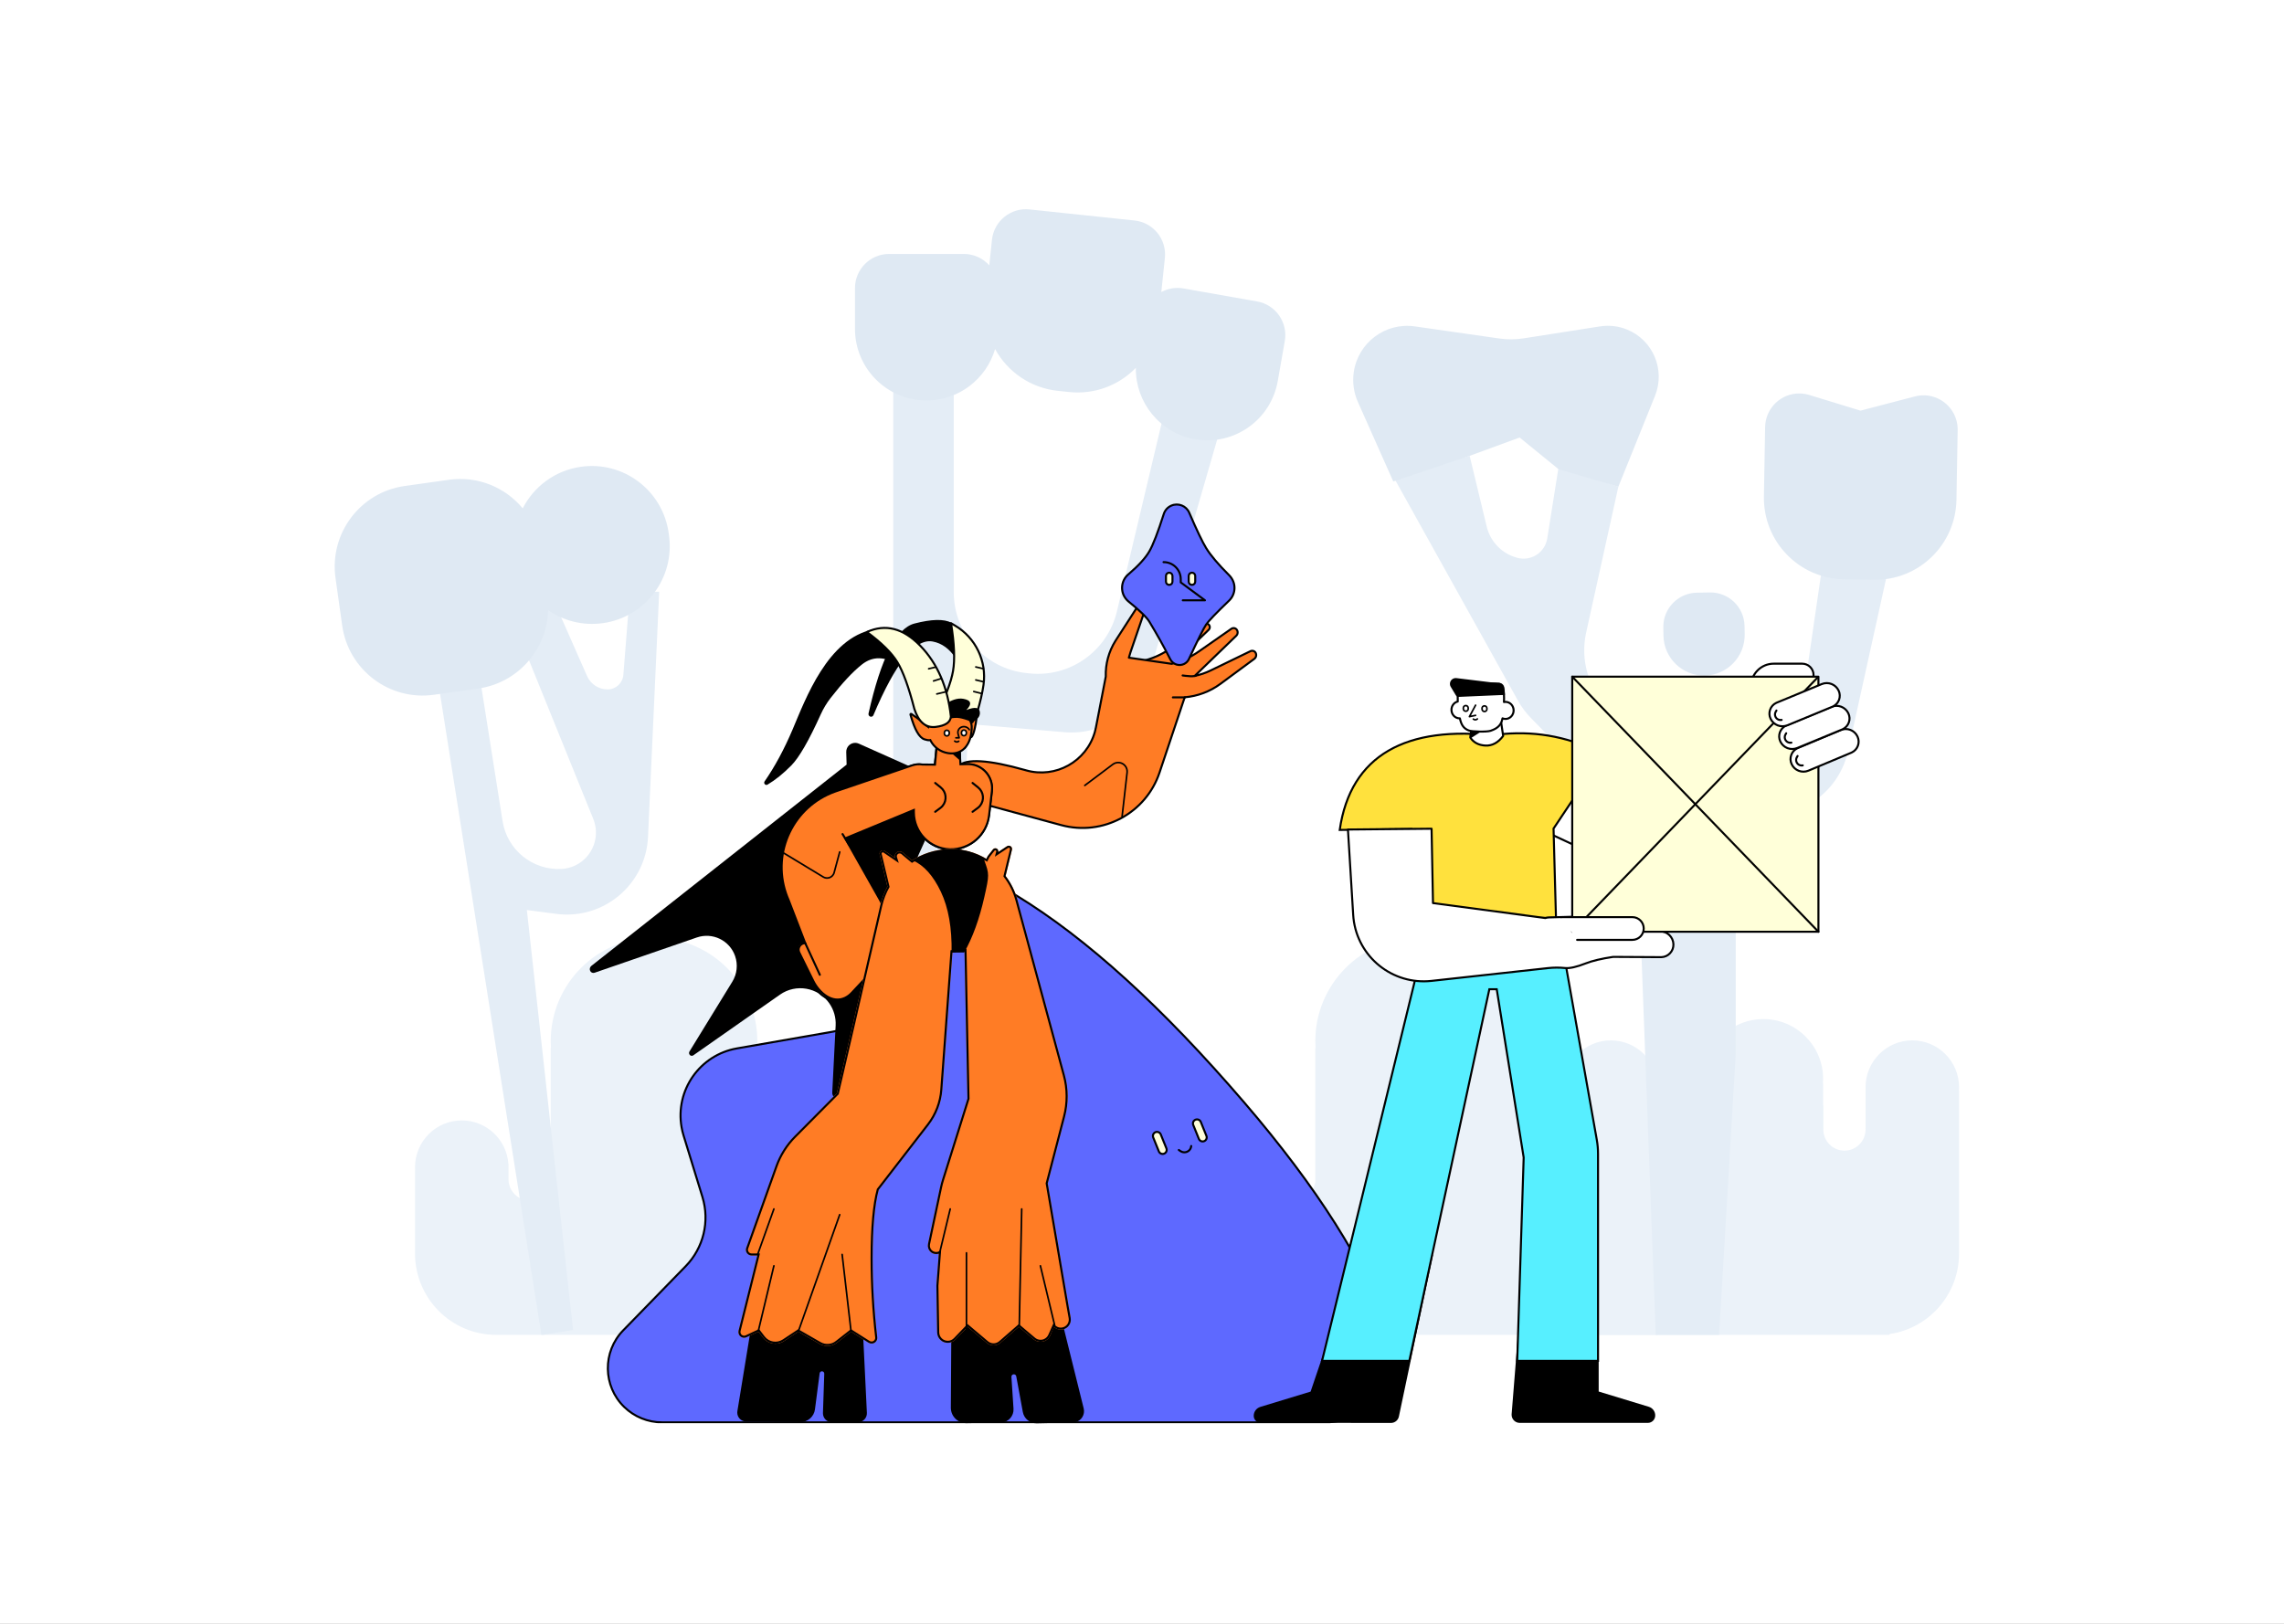 <svg width="2811" height="1999" viewBox="0 0 2811 1999" fill="none" xmlns="http://www.w3.org/2000/svg">
<rect x="0" y="0" width="2811" height="1999" fill="#333333" stroke="none"/>
<g clip-path="url(#clip0)">
<rect width="2811" height="1999" fill="white"/>
<path fill-rule="evenodd" clip-rule="evenodd" d="M1281.98 1154.31C1352.19 1154.31 1409.11 1211.32 1409.11 1281.66C1409.11 1284.47 1409.02 1287.26 1408.84 1290.03L1409.11 1290.03L1409.11 1456.43L1409.52 1456.43C1411.71 1468.59 1422.33 1477.81 1435.09 1477.81C1447.86 1477.81 1458.47 1468.59 1460.66 1456.43L1464.46 1456.43C1462.27 1450.33 1461.07 1443.76 1461.07 1436.91C1461.07 1405.08 1486.83 1379.27 1518.6 1379.27C1550.38 1379.27 1576.13 1405.08 1576.13 1436.91C1576.13 1438.16 1576.09 1439.4 1576.02 1440.63H1576.13V1543.08C1576.13 1567.52 1567.4 1589.92 1552.89 1607.31L1563.28 1643.28H859.782L859.9 1494.48L899.17 1494.48C905.248 1509.92 922.254 1521.04 942.282 1521.04C967.411 1521.04 987.782 1503.54 987.782 1481.96C987.782 1481.51 987.773 1481.06 987.756 1480.62L987.723 1479.96L987.782 1479.96L987.781 1359.43L987.834 1359.43L987.835 1342.09L987.953 1342.09C987.875 1340.86 987.835 1339.62 987.835 1338.37C987.835 1306.54 1013.59 1280.73 1045.37 1280.73C1077.14 1280.73 1102.9 1306.54 1102.9 1338.37C1102.9 1339.62 1102.86 1340.86 1102.78 1342.09L1102.9 1342.09V1388.57L1102.96 1388.57C1102.92 1389.18 1102.9 1389.8 1102.9 1390.43C1102.9 1404.8 1114.53 1416.46 1128.88 1416.46C1143.23 1416.46 1154.86 1404.8 1154.86 1390.43C1154.86 1390.01 1154.85 1389.6 1154.83 1389.18L1154.79 1388.57L1154.86 1388.57V1290.03L1155.13 1290.03C1154.95 1287.26 1154.86 1284.47 1154.86 1281.66C1154.86 1211.32 1211.78 1154.31 1281.98 1154.31Z" fill="#EBF2F9"/>
<path fill-rule="evenodd" clip-rule="evenodd" d="M1745.93 1154.31C1675.72 1154.31 1618.81 1211.32 1618.81 1281.66C1618.81 1284.47 1618.9 1287.26 1619.08 1290.03L1618.81 1290.03L1618.81 1456.43L1618.39 1456.43C1616.21 1468.59 1605.59 1477.81 1592.83 1477.81C1580.06 1477.81 1569.44 1468.59 1567.26 1456.43L1563.46 1456.43C1565.65 1450.33 1566.84 1443.76 1566.84 1436.91C1566.84 1405.08 1541.09 1379.27 1509.31 1379.27C1477.54 1379.27 1451.78 1405.08 1451.78 1436.91C1451.78 1438.16 1451.82 1439.4 1451.9 1440.63H1451.78V1543.08C1451.78 1586.76 1479.68 1623.92 1518.59 1637.63L1518.59 1643.28H1551.66C1551.7 1643.28 1551.74 1643.28 1551.78 1643.28H1566.84L1566.84 1643.28H1618.81L1618.81 1643.28L2040.22 1643.28C2040.17 1642.79 2040.12 1642.3 2040.08 1641.8L2040.08 1342.09L2039.96 1342.09C2040.04 1340.86 2040.08 1339.62 2040.08 1338.37C2040.08 1306.54 2014.32 1280.73 1982.55 1280.73C1950.78 1280.73 1925.02 1306.54 1925.02 1338.37C1925.02 1339.62 1925.06 1340.86 1925.14 1342.09L1925.02 1342.09V1388.57L1924.95 1388.57C1925 1389.18 1925.02 1389.8 1925.02 1390.43C1925.02 1404.8 1913.39 1416.46 1899.04 1416.46C1884.69 1416.46 1873.06 1404.8 1873.06 1390.43C1873.06 1390.01 1873.07 1389.6 1873.09 1389.18L1873.12 1388.57L1873.06 1388.57L1873.06 1361.2V1361.2L1873.06 1290.03L1872.79 1290.03C1872.97 1287.26 1873.06 1284.47 1873.06 1281.66C1873.06 1211.32 1816.14 1154.31 1745.93 1154.31Z" fill="#EBF2F9"/>
<path fill-rule="evenodd" clip-rule="evenodd" d="M804.932 1154.31C734.723 1154.31 677.807 1211.32 677.807 1281.66C677.807 1284.47 677.898 1287.26 678.077 1290.03L677.807 1290.03L677.808 1452.42C677.805 1452.42 677.802 1452.42 677.799 1452.42C677.464 1466.5 665.964 1477.81 651.826 1477.81C637.476 1477.81 625.844 1466.16 625.844 1451.78C625.844 1451.36 625.854 1450.95 625.873 1450.54L625.909 1449.92L625.844 1449.92L625.844 1432.65L625.686 1432.6C623.485 1402.78 598.639 1379.27 568.313 1379.27C536.54 1379.27 510.782 1405.08 510.782 1436.91C510.782 1438.16 510.822 1439.4 510.9 1440.63H510.782V1543.08C510.782 1598.42 555.554 1643.28 610.782 1643.28H625.844L625.845 1643.28H677.808L677.807 1643.28L1099.22 1643.28C1099.17 1642.79 1099.12 1642.3 1099.08 1641.8L1099.08 1342.09L1098.96 1342.09C1099.04 1340.86 1099.08 1339.62 1099.08 1338.37C1099.08 1306.54 1073.32 1280.73 1041.55 1280.73C1009.78 1280.73 984.02 1306.54 984.02 1338.37C984.02 1339.62 984.06 1340.86 984.138 1342.09L984.02 1342.09V1388.57L983.955 1388.57C983.998 1389.18 984.02 1389.8 984.02 1390.43C984.02 1404.8 972.388 1416.46 958.039 1416.46C943.689 1416.46 932.057 1404.8 932.057 1390.43C932.057 1390.01 932.067 1389.6 932.086 1389.18L932.122 1388.57L932.057 1388.57L932.058 1361.2V1361.2L932.057 1290.03L931.787 1290.03C931.966 1287.26 932.057 1284.47 932.057 1281.66C932.057 1211.32 875.141 1154.31 804.932 1154.31Z" fill="#EBF2F9"/>
<path fill-rule="evenodd" clip-rule="evenodd" d="M2325 1643.28L2325.77 1642.21C2374.04 1635.09 2411.08 1593.42 2411.08 1543.08V1342.09L2410.96 1342.09C2411.04 1340.86 2411.08 1339.62 2411.08 1338.37C2411.08 1306.54 2385.32 1280.73 2353.55 1280.73C2321.78 1280.73 2296.02 1306.54 2296.02 1338.37C2296.02 1339.62 2296.06 1340.86 2296.14 1342.09L2296.02 1342.09V1388.57L2295.95 1388.57C2296 1389.18 2296.02 1389.8 2296.02 1390.43C2296.02 1404.8 2284.39 1416.46 2270.04 1416.46C2255.69 1416.46 2244.06 1404.8 2244.06 1390.43C2244.06 1390.01 2244.07 1389.6 2244.09 1389.18L2244.12 1388.57L2244.06 1388.57L2244.06 1360.75L2243.78 1360.75L2243.78 1333.66L2243.58 1333.66C2243.71 1331.84 2243.78 1330.01 2243.78 1328.15C2243.78 1287.48 2210.87 1254.51 2170.28 1254.51C2129.69 1254.51 2096.78 1287.48 2096.78 1328.15C2096.78 1330.01 2096.85 1331.84 2096.98 1333.66L2096.78 1333.66L2096.78 1400.89L1991.49 1456.43L1989.39 1456.43C1987.21 1468.59 1976.59 1477.81 1963.83 1477.81C1951.06 1477.81 1940.44 1468.59 1938.26 1456.43L1889.59 1456.43V1643.28H2325Z" fill="#EBF2F9"/>
<path fill-rule="evenodd" clip-rule="evenodd" d="M1099.32 469.938H1173.82V728.929C1173.82 780.207 1212.45 823.211 1263.35 828.579L1266.91 828.954C1316.9 834.227 1363.03 801.498 1374.66 752.5L1433.32 505.509H1508.32L1414.58 829.421C1401.3 875.294 1357.56 905.401 1310.06 901.354L1191.82 891.28L1156.32 1643.28H1099.32V469.938Z" fill="#E4EDF6"/>
<path fill-rule="evenodd" clip-rule="evenodd" d="M539.782 842.799L590.697 834.718L618.538 1010.85C624.121 1046.18 655.422 1071.57 691.065 1069.7C715.729 1068.41 734.675 1047.32 733.382 1022.61C733.122 1017.63 732.033 1012.73 730.162 1008.11L628.282 756.511L684.282 745.489L722.509 832.197C726.93 842.225 736.841 848.695 747.782 848.695C757.945 848.695 766.401 840.867 767.203 830.715L775.282 728.455L811.282 728.455L797.54 1030.22C795.022 1085.5 748.257 1128.27 693.086 1125.75C690.287 1125.62 687.495 1125.37 684.718 1125.01L648.443 1120.27L705.292 1637.26L666.338 1643.44L539.782 842.799Z" fill="#E4EDF6"/>
<path fill-rule="evenodd" clip-rule="evenodd" d="M1714.75 586.671L1868.23 862.528C1872.55 870.305 1877.9 877.469 1884.11 883.832L2014.25 1017.03L2037.75 1643.28H2115.75L2136.25 1297.09V1036.07L2222.09 992.392C2248.78 978.811 2267.99 953.963 2274.45 924.675L2325.25 694.387L2245.25 679.356L2217.57 869.76C2211.89 908.775 2183.92 940.83 2146.08 951.661L2135.21 954.775C2100.35 964.754 2062.83 955.049 2037.15 929.411L1979.16 871.517C1954.93 847.32 1944.72 812.386 1952.1 778.912L1991.75 599.196L1918.25 574.647L1904.25 662.825C1901.7 678.919 1886.61 689.892 1870.55 687.333C1869.77 687.21 1869.01 687.056 1868.25 686.871C1849.21 682.258 1834.36 667.364 1829.76 648.292L1808.75 561.12L1714.75 586.671Z" fill="#E4EDF6"/>
<path fill-rule="evenodd" clip-rule="evenodd" d="M2088.36 729.604L2104.36 729.325C2127.55 728.919 2146.68 747.429 2147.08 770.668L2147.26 780.686C2147.74 808.352 2125.75 831.17 2098.14 831.653C2070.53 832.136 2047.75 810.1 2047.27 782.435L2047.1 772.417C2046.69 749.178 2065.17 730.01 2088.36 729.604Z" fill="#DFE9F3"/>
<path fill-rule="evenodd" clip-rule="evenodd" d="M1267 257.817L1396.28 271.433C1419.35 273.863 1436.09 294.571 1433.66 317.686L1429.27 359.528C1437.32 355.152 1446.85 353.371 1456.57 355.088L1547.18 371.096C1570.02 375.132 1585.27 396.959 1581.24 419.849L1572.56 469.187C1564.12 517.146 1518.48 549.169 1470.62 540.712C1427.55 533.103 1397.36 495.311 1397.89 452.874C1377.26 474.071 1347.49 485.934 1315.81 482.598L1301.89 481.132C1268.05 477.568 1239.93 457.483 1224.68 429.715C1213.96 466.285 1180.22 492.984 1140.25 492.984C1091.65 492.984 1052.25 453.507 1052.25 404.808V354.708C1052.25 331.466 1071.05 312.624 1094.25 312.624H1186.25C1198.68 312.624 1209.86 318.039 1217.55 326.645L1220.84 295.272C1223.26 272.157 1243.93 255.388 1267 257.817Z" fill="#DFE9F3"/>
<path fill-rule="evenodd" clip-rule="evenodd" d="M2226.66 486.199L2289.75 505.509L2356.78 488.01C2379.23 482.151 2402.17 495.634 2408.02 518.126C2408.98 521.828 2409.43 525.644 2409.37 529.47L2407.87 615.293C2406.91 670.624 2361.36 714.695 2306.14 713.73L2269.15 713.083C2213.93 712.117 2169.94 666.48 2170.91 611.149L2172.4 525.713C2172.8 502.474 2191.93 483.964 2215.12 484.37C2219.03 484.438 2222.92 485.054 2226.66 486.199Z" fill="#DFE9F3"/>
<path fill-rule="evenodd" clip-rule="evenodd" d="M822.932 656.045L823.349 659.022C830.689 711.356 794.299 759.744 742.069 767.099C717.399 770.573 693.607 764.271 674.594 751.137C673.337 799.183 637.615 840.694 588.537 847.605L534.073 855.275C479.382 862.976 428.815 824.795 421.128 769.995L412.917 711.452C405.231 656.652 443.336 605.984 498.027 598.282L552.492 590.612C588.075 585.601 621.913 600.013 643.33 625.789C657.023 599.012 683.075 579.108 715.07 574.603C767.3 567.247 815.591 603.71 822.932 656.045Z" fill="#DFE9F3"/>
<path fill-rule="evenodd" clip-rule="evenodd" d="M1714.75 592.683L1808.75 561.12L1870.25 538.575L1918.25 577.653L1991.75 599.196L2036.9 487.251C2049.86 455.146 2034.38 418.6 2002.34 405.623C1991.86 401.376 1980.42 400.056 1969.25 401.802L1875.01 416.529C1865.22 418.059 1855.26 418.123 1845.46 416.719L1741.25 401.802C1704.93 396.604 1671.29 421.887 1666.1 458.272C1664.33 470.679 1666.1 483.334 1671.19 494.781L1714.75 592.683Z" fill="#DFE9F3"/>
<g clip-path="url(#clip1)">
<path fill-rule="evenodd" clip-rule="evenodd" d="M1135.81 1130.45C1134.86 1132.01 1133.96 1133.6 1133.12 1135.21L1086.01 1225.24C1073.63 1248.92 1050.93 1265.49 1024.6 1270.08L907.019 1290.6C884.207 1294.58 865.168 1307.42 852.827 1324.97C840.486 1342.52 834.844 1364.78 838.825 1387.59C839.424 1391.02 840.237 1394.41 841.26 1397.75L864.51 1473.55C869.112 1488.56 869.44 1504.22 865.88 1518.94C862.32 1533.66 854.872 1547.45 843.923 1558.69L766.998 1637.7C754.145 1650.9 747.862 1668.06 748.094 1685.13C748.326 1702.21 755.073 1719.19 768.279 1732.04C780.738 1744.16 797.438 1750.94 814.823 1750.94H1630.72C1653.88 1750.94 1674.84 1741.56 1690.02 1726.39C1705.2 1711.22 1714.58 1690.26 1714.58 1667.11C1714.58 1657.71 1713 1648.37 1709.9 1639.49C1680.76 1556.03 1621.23 1461.93 1531.33 1357.18C1430.63 1239.84 1337.21 1154.93 1251.05 1102.47C1231.27 1090.43 1208.49 1087.54 1187.63 1092.6C1166.78 1097.67 1147.85 1110.68 1135.81 1130.45Z" fill="#5E69FF" stroke="black" stroke-width="2.5"/>
<path fill-rule="evenodd" clip-rule="evenodd" d="M1428.52 1396.35L1428.6 1396.52L1435.52 1413.64C1436.55 1416.21 1435.31 1419.12 1432.75 1420.16C1430.19 1421.19 1427.27 1419.95 1426.24 1417.39V1417.39L1419.32 1400.27C1418.28 1397.71 1419.52 1394.79 1422.08 1393.76C1424.59 1392.75 1427.43 1393.9 1428.52 1396.35ZM1477.79 1380.96L1477.86 1381.13L1484.78 1398.26C1485.82 1400.82 1484.58 1403.73 1482.02 1404.77C1479.51 1405.78 1476.67 1404.62 1475.58 1402.18L1475.5 1402L1468.58 1384.88C1467.55 1382.32 1468.79 1379.4 1471.35 1378.37C1473.85 1377.36 1476.69 1378.51 1477.79 1380.96Z" fill="#FFFFD9" stroke="black" stroke-width="2.5" stroke-linecap="round" stroke-linejoin="round"/>
<path d="M1450.8 1415.65L1452.93 1417.09C1456.8 1419.7 1462.06 1418.67 1464.67 1414.8C1465.48 1413.6 1465.97 1412.2 1466.08 1410.75" stroke="black" stroke-width="2.5" stroke-linecap="round" stroke-linejoin="round"/>
</g>
<path fill-rule="evenodd" clip-rule="evenodd" d="M1041.49 925.808L1041.96 941.278L727.84 1189.01C725.996 1190.46 725.374 1192.98 726.33 1195.13C727.25 1197.19 729.596 1198.21 731.732 1197.48L857.597 1154.05C876.955 1147.37 898.062 1157.64 904.742 1177C908.36 1187.49 907.093 1199.04 901.289 1208.5L848.582 1294.34C847.72 1295.74 847.907 1297.55 849.039 1298.75C850.14 1299.91 851.93 1300.1 853.244 1299.18L959.97 1224.41C979.671 1210.61 1006.83 1215.39 1020.63 1235.09C1026.19 1243.03 1028.95 1252.6 1028.46 1262.28L1024.28 1344.96C1024.09 1348.55 1026.65 1351.71 1030.21 1352.28C1033.78 1352.85 1037.23 1350.69 1038.27 1347.21C1067.7 1249.05 1089.26 1175.08 1102.96 1125.28C1111.17 1095.43 1129.83 1050.93 1158.96 991.778L1151.46 957.64L1056.97 915.431C1051.42 912.953 1044.92 915.441 1042.44 920.988C1041.76 922.502 1041.44 924.15 1041.49 925.808Z" fill="black"/>
<path fill-rule="evenodd" clip-rule="evenodd" d="M1488.16 769.461C1487.6 768.658 1486.76 768.154 1485.86 767.993C1484.96 767.832 1484 768.015 1483.19 768.579L1440.56 798.293C1427.65 807.289 1412.82 813.153 1397.25 815.42L1381.27 817.749C1381.06 817.779 1380.85 817.815 1380.65 817.858C1377.87 818.437 1375.59 820.088 1374.15 822.29C1372.7 824.491 1372.1 827.243 1372.68 830.023C1373.31 833.027 1375.07 835.506 1377.44 837.095C1379.8 838.685 1382.77 839.384 1385.78 838.828L1430.36 830.617L1487.6 775.254C1488.39 774.492 1488.84 773.501 1488.94 772.472C1489.04 771.442 1488.79 770.375 1488.16 769.461Z" fill="#FF7C25" stroke="black" stroke-width="2.5"/>
<path fill-rule="evenodd" clip-rule="evenodd" d="M1405.21 747.324C1405.22 747.327 1405.23 747.33 1405.24 747.333C1407.69 748.171 1409.03 750.786 1408.31 753.247L1408.24 753.458L1391.43 802.628C1390.64 804.934 1389.94 807.263 1389.33 809.611C1389.43 809.624 1389.53 809.638 1389.64 809.653L1441.98 817.184C1453.83 814.255 1465.09 809.172 1475.17 802.144L1515.47 774.054C1517.66 772.531 1520.67 773.067 1522.19 775.253L1522.21 775.278C1523.79 777.587 1523.48 780.705 1521.47 782.653L1470.4 832.047C1477.16 830.635 1483.76 828.393 1490.02 825.354L1539.01 801.593C1541.41 800.431 1544.29 801.431 1545.45 803.828L1545.47 803.856C1546.68 806.399 1545.92 809.446 1543.65 811.119L1502.08 841.802C1489.19 851.313 1473.94 857.031 1458.06 858.373L1427.12 950.929C1410.33 1001.18 1357.25 1029.61 1306.12 1015.75L1184.11 982.672C1176.84 980.702 1170.39 976.453 1165.72 970.55C1161.7 965.474 1162.41 958.129 1167.33 953.917L1174.1 948.117C1176.01 946.477 1177.86 944.764 1179.65 942.984C1189.08 933.583 1216.34 935.222 1261.44 947.902L1262.81 948.29C1299.22 958.625 1337.12 937.484 1347.46 901.071C1347.99 899.194 1348.44 897.296 1348.81 895.38L1360.9 832.907C1360.42 817.481 1364.52 802.103 1372.89 788.806L1373.32 788.132L1397.98 749.863C1399.52 747.463 1402.5 746.417 1405.21 747.324Z" fill="#FF7C25" stroke="black" stroke-width="2.5" stroke-linejoin="round"/>
<path d="M1335.08 966.909L1369.63 940.921C1374.48 937.268 1381.38 938.243 1385.03 943.098C1386.72 945.346 1387.49 948.157 1387.17 950.952L1381.01 1005.15" stroke="black" stroke-width="2" stroke-linecap="round" stroke-linejoin="round"/>
<path fill-rule="evenodd" clip-rule="evenodd" d="M1024.08 1230.41L989.701 1162.51C989.225 1161.68 988.465 1161.11 987.608 1160.85C986.747 1160.59 985.788 1160.64 984.922 1161.08C984.609 1161.24 984.321 1161.44 984.066 1161.69C982.85 1162.84 982.077 1164.32 981.791 1165.89C981.504 1167.45 981.705 1169.11 982.436 1170.62L1004.49 1216.08C1007.78 1222.59 1013.38 1227.18 1019.81 1229.35C1021.2 1229.82 1022.63 1230.17 1024.08 1230.41ZM1024.94 1230.54C1029.93 1231.18 1035.17 1230.43 1040.03 1228.07C1042.98 1226.64 1045.63 1224.69 1047.87 1222.3L1072.04 1196.53L1072.72 1195.8C1083.75 1183.72 1090.29 1168.76 1092.05 1153.25C1093.8 1137.75 1090.79 1121.71 1082.72 1107.44L1040.17 1032.16L1124.56 997.315L1124.57 1000.21C1124.63 1012.43 1129.5 1023.54 1137.42 1031.71C1145.33 1039.87 1156.28 1045.09 1168.5 1045.53L1169.25 1045.55C1181.38 1045.78 1192.64 1041.37 1201.22 1033.88C1209.78 1026.41 1215.67 1015.86 1217.09 1003.77L1220.57 974.112C1220.73 972.693 1220.8 971.264 1220.76 969.836C1220.53 961.624 1217 954.28 1211.48 949.045C1205.95 943.809 1198.42 940.683 1190.21 940.906L1181.85 941.133L1180.24 913.163L1153.7 908.355L1150.51 941.584L1135.25 941.448C1131.14 940.737 1126.79 941.017 1122.57 942.452L1028.98 974.254L1027.43 974.795C1002.09 983.864 982.69 1002.29 971.808 1024.84C960.944 1047.36 958.569 1073.98 967.247 1099.52C968.201 1102.33 969.281 1105.09 970.483 1107.8L1024.94 1230.54Z" fill="#FF7C25" stroke="black" stroke-width="2.5"/>
<path fill-rule="evenodd" clip-rule="evenodd" d="M1000.83 1207.31C1008.43 1222.73 1024.65 1235.82 1040.13 1228.31C1043.07 1226.88 1045.73 1224.92 1047.97 1222.53L1072.15 1196.71L1072.83 1195.98C1083.88 1183.88 1090.42 1168.89 1092.18 1153.35C1093.94 1137.82 1090.92 1121.75 1082.85 1107.46L1040.26 1032.04L1124.71 997.124L1124.73 1000.02C1124.79 1012.27 1129.66 1023.4 1137.58 1031.58C1145.5 1039.76 1156.46 1044.99 1168.69 1045.43L1169.44 1045.45C1181.58 1045.67 1192.85 1041.26 1201.44 1033.76C1210.01 1026.27 1215.9 1015.7 1217.32 1003.59L1220.8 973.879C1220.96 972.458 1221.03 971.026 1220.99 969.596C1220.77 961.368 1217.23 954.01 1211.7 948.765C1206.17 943.52 1198.64 940.388 1190.42 940.612L1182.05 940.839L1180.44 912.817L1153.88 908.001L1150.69 941.291L1135.42 941.154C1131.3 940.442 1126.95 940.723 1122.73 942.16L1029.06 974.021L1027.51 974.563C1002.15 983.649 982.737 1002.11 971.846 1024.7C960.973 1047.26 958.597 1073.94 967.281 1099.52C968.236 1102.33 969.317 1105.1 970.52 1107.82L991 1161C985.01 1161 981.1 1167.29 983.748 1172.66L1000.83 1207.31Z" fill="#FF7C25" stroke="black" stroke-width="2.5"/>
<path d="M1044.96 1039.78L1036.96 1026.78" stroke="black" stroke-width="2.5" stroke-linecap="round" stroke-linejoin="round"/>
<path d="M1157.96 890.278C1163.62 896.945 1170.29 896.945 1177.96 890.278" stroke="black" stroke-width="2.5" stroke-linecap="round" stroke-linejoin="round"/>
<path fill-rule="evenodd" clip-rule="evenodd" d="M1176.23 810.298C1168.54 798.663 1159.1 791.805 1147.92 789.725C1126.46 785.735 1102.13 815.981 1074.92 880.464C1074.29 881.972 1072.58 882.716 1071.04 882.157C1069.47 881.584 1068.56 879.93 1068.93 878.294C1084.2 810.296 1103.04 773.392 1125.46 767.581C1146.62 762.096 1161.78 761.762 1170.96 766.581L1176.23 810.298Z" fill="black"/>
<path fill-rule="evenodd" clip-rule="evenodd" d="M1187.31 920.942L1151.42 881.883C1163.39 858.575 1170.58 839.897 1172.97 825.849C1175.36 811.801 1174.53 792.245 1170.48 767.18L1175.48 770.148C1200.82 785.188 1214.62 814.01 1210.43 843.182C1207.62 862.799 1199.91 888.719 1187.31 920.942Z" fill="#FFFFD9" stroke="black" stroke-width="2.5" stroke-linecap="round" stroke-linejoin="round"/>
<path fill-rule="evenodd" clip-rule="evenodd" d="M1182.95 937.455L1157.78 915.492L1181.94 914.278L1182.95 937.455Z" fill="black"/>
<path fill-rule="evenodd" clip-rule="evenodd" d="M1202.47 880.117C1201.36 888.676 1200.16 895.292 1198.87 899.963C1198.12 902.648 1197.36 904.669 1196.55 906.012C1196.04 906.857 1195.57 907.528 1194.96 907.528C1192.65 907.528 1190.76 906.612 1189.43 905.086C1187.99 903.422 1187.21 901.067 1187.21 898.436C1187.21 896.794 1187.96 895.25 1189.36 893.773C1191 892.056 1193.49 890.448 1196.81 888.916L1202.47 880.117Z" fill="#FF7C25" stroke="black" stroke-width="2.5"/>
<path fill-rule="evenodd" clip-rule="evenodd" d="M1157.23 874.588C1160.5 872.115 1164.38 870.818 1168.33 870.74C1172.26 870.662 1176.25 871.789 1179.8 874.156L1180.22 874.443C1187.26 879.362 1191.81 882.815 1194.12 887.309C1196.18 891.301 1196.41 896.103 1195.25 903.43C1193.96 911.564 1190.62 918.335 1185.45 922.608C1180.68 926.548 1174.36 928.32 1166.75 927.115C1157.22 925.604 1149.48 919.709 1145.34 911.85C1145.21 911.59 1145.07 911.329 1144.95 911.065C1144.66 911.121 1144.38 911.163 1144.12 911.188C1142.54 911.341 1140.5 911.034 1137.85 910.166C1131.18 907.987 1125.6 897.817 1120.69 880.292L1120.49 879.571C1120.46 879.391 1120.5 879.212 1120.59 879.065C1120.69 878.91 1120.84 878.789 1121.03 878.736C1121.24 878.678 1121.47 878.715 1121.65 878.839C1129.92 884.453 1135.56 888.727 1138.58 891.673C1139.28 892.349 1139.96 892.961 1140.64 893.526C1141.16 893.963 1141.71 894.404 1142.29 894.844C1142.38 894.163 1142.5 893.504 1142.65 892.868C1144.03 887.284 1148.67 881.424 1156.43 875.214L1157.23 874.588Z" fill="#FF7C25" stroke="black" stroke-width="2.5"/>
<path fill-rule="evenodd" clip-rule="evenodd" d="M1143.76 883.221L1141.82 893.495L1169.34 884.619C1173.36 883.659 1177.18 883.458 1180.83 884.017C1184.47 884.576 1189.56 886.145 1196.09 888.725C1202.96 886.069 1206.27 882.199 1206 877.115C1205.67 870.79 1200.11 869.772 1189.32 874.059C1196.61 866.583 1195.36 861.975 1185.59 860.235C1170.92 857.626 1153.81 872.844 1149.24 883.169C1146.19 890.053 1144.36 890.07 1143.76 883.221Z" fill="black"/>
<path d="M1168.32 902.055C1168.38 900.399 1167.08 899.01 1165.42 898.952C1163.77 898.895 1162.38 900.19 1162.32 901.846L1162.29 902.845C1162.23 904.501 1163.52 905.89 1165.18 905.948C1166.84 906.006 1168.22 904.71 1168.28 903.055L1168.32 902.055Z" fill="white" stroke="black" stroke-width="2" stroke-linecap="round" stroke-linejoin="round"/>
<path d="M1189.34 901.789C1189.4 900.133 1188.1 898.744 1186.45 898.686C1184.79 898.628 1183.4 899.924 1183.34 901.579L1183.31 902.579C1183.25 904.235 1184.55 905.624 1186.2 905.682C1187.86 905.74 1189.25 904.444 1189.3 902.788L1189.34 901.789Z" fill="white" stroke="black" stroke-width="2" stroke-linecap="round" stroke-linejoin="round"/>
<path d="M1174.96 912.293C1176.58 913.684 1178.25 913.742 1179.96 912.468" stroke="black" stroke-width="2" stroke-linecap="round" stroke-linejoin="round"/>
<path d="M1150.96 963.854L1157.79 969.351C1164.68 974.889 1165.77 984.961 1160.23 991.846C1159.37 992.915 1158.38 993.869 1157.27 994.685L1150.96 999.354" stroke="black" stroke-width="2.5" stroke-linecap="round" stroke-linejoin="round"/>
<path d="M1196.96 963.854L1203.79 969.351C1210.68 974.889 1211.77 984.961 1206.23 991.846C1205.37 992.915 1204.38 993.869 1203.27 994.685L1196.96 999.354" stroke="black" stroke-width="2.5" stroke-linecap="round" stroke-linejoin="round"/>
<path fill-rule="evenodd" clip-rule="evenodd" d="M1105.68 818.718C1088.93 807.787 1073.95 807.564 1060.74 818.048C1049.51 826.962 1036.69 840.683 1022.29 859.211C1017.45 865.446 1013.36 872.233 1010.11 879.429C995.615 911.533 983.571 932.46 973.974 942.212C964.078 952.268 954.297 960.158 944.633 965.882C943.519 966.542 942.093 966.321 941.231 965.354C940.374 964.393 940.286 962.97 941.019 961.91C953.62 943.702 965.099 922.412 975.456 898.041C991.507 860.274 1018.69 785.712 1074.86 774.845C1112.31 767.6 1122.58 782.225 1105.68 818.718Z" fill="black"/>
<path fill-rule="evenodd" clip-rule="evenodd" d="M1170.27 881.974C1166.31 845.785 1153.79 816.809 1132.71 795.045C1111.64 773.28 1089.71 767.605 1066.92 778.02C1084.83 791.268 1097.29 803.581 1104.31 814.96C1111.33 826.338 1118.34 845.601 1125.35 872.751C1130.63 888.9 1139.33 896.267 1151.46 894.854C1163.58 893.44 1169.85 889.147 1170.27 881.974Z" fill="#FFFFD9" stroke="black" stroke-width="2.5" stroke-linecap="round" stroke-linejoin="round"/>
<path d="M1176.46 908.278H1180.46L1179.14 903.46C1178.19 899.957 1180.06 896.303 1183.46 895.028C1186.95 893.717 1190.89 895.033 1192.9 898.184L1192.96 898.278" stroke="black" stroke-width="2" stroke-linecap="round" stroke-linejoin="round"/>
<path d="M1142.96 823.278L1151.46 821.278M1152.96 854.278L1163.46 851.778L1152.96 854.278ZM1148.96 838.278L1158.46 835.278L1148.96 838.278Z" stroke="black" stroke-width="2" stroke-linecap="round" stroke-linejoin="round"/>
<path d="M1200.96 821.028L1210.46 823.278M1198.46 851.278L1208.46 853.778L1198.46 851.278ZM1200.96 837.028L1210.46 839.278L1200.96 837.028Z" stroke="black" stroke-width="2" stroke-linecap="round" stroke-linejoin="round"/>
<path d="M947.457 1039.78L1013.23 1079.59C1017.48 1082.16 1023.01 1080.8 1025.59 1076.55C1026.02 1075.83 1026.36 1075.05 1026.58 1074.24L1033.46 1048.78" stroke="black" stroke-width="2" stroke-linecap="round" stroke-linejoin="round"/>
<path d="M1443.5 858.5H1458.5" stroke="black" stroke-width="2.5" stroke-linecap="round" stroke-linejoin="round"/>
<path d="M1455.5 831.5C1455.5 831.5 1461.27 832.368 1465.5 832.5C1467.16 832.552 1469.16 832.385 1471.5 832" stroke="black" stroke-width="2.5" stroke-linecap="round" stroke-linejoin="round"/>
<path d="M991 1161L1009 1200" stroke="black" stroke-width="2.5" stroke-linecap="round"/>
<path fill-rule="evenodd" clip-rule="evenodd" d="M907.521 1737.14L927.027 1617.78L1061.03 1617.78L1066.9 1739.25C1067.19 1745.32 1062.51 1750.47 1056.44 1750.77C1056.27 1750.77 1056.09 1750.78 1055.91 1750.78L1023.83 1750.78C1017.76 1750.78 1012.83 1745.85 1012.83 1739.78C1012.83 1739.66 1012.83 1739.53 1012.84 1739.41L1014.46 1691.03C1014.51 1689.45 1013.27 1688.13 1011.7 1688.08C1010.22 1688.03 1008.96 1689.1 1008.77 1690.57L1003.01 1734.93C1001.84 1743.97 994.09 1750.71 984.973 1750.61L918.262 1749.91C912.187 1749.85 907.314 1744.87 907.378 1738.8C907.384 1738.24 907.432 1737.69 907.521 1737.14Z" fill="black"/>
<path fill-rule="evenodd" clip-rule="evenodd" d="M1170.24 1732.83L1170.96 1617.78L1304.96 1617.78L1333.74 1733.79C1335.6 1741.3 1331.03 1748.89 1323.52 1750.75C1322.52 1751 1321.49 1751.14 1320.46 1751.16L1275.92 1752.13C1267.58 1752.31 1260.34 1746.41 1258.83 1738.21L1250.74 1694.25C1250.44 1692.62 1248.88 1691.54 1247.25 1691.84C1245.75 1692.12 1244.7 1693.47 1244.8 1694.99L1247.36 1734.19C1247.93 1743.01 1241.25 1750.62 1232.44 1751.2C1232.18 1751.22 1231.92 1751.23 1231.67 1751.23L1189.57 1751.95C1179.07 1752.13 1170.42 1743.77 1170.25 1733.27C1170.24 1733.13 1170.24 1732.98 1170.24 1732.83Z" fill="black"/>
<path d="M1244.88 1042.8C1245.51 1043.73 1245.72 1044.89 1245.45 1045.99L1237.62 1078.33C1244.2 1086.9 1249.22 1096.85 1252.18 1107.79L1310.53 1323.48C1315.07 1340.26 1315.16 1357.94 1310.79 1374.77L1289.46 1456.78L1314.96 1606.78L1317.72 1622.33C1318.91 1629.03 1314.44 1635.43 1307.74 1636.62C1303.94 1637.29 1300.04 1636.14 1297.22 1633.53L1296.96 1633.28L1292.71 1643.71C1290 1650.36 1282.41 1653.55 1275.76 1650.85C1274.5 1650.33 1273.33 1649.62 1272.28 1648.74L1253.96 1633.28L1231.36 1652.96C1226.52 1657.17 1219.34 1657.23 1214.44 1653.09L1190.96 1633.28L1175.8 1649.05C1170.82 1654.23 1162.59 1654.39 1157.42 1649.42C1154.92 1647.02 1153.48 1643.72 1153.43 1640.26L1152.46 1582.78L1155.46 1543.28C1150.02 1545.04 1144.2 1542.06 1142.44 1536.62C1141.88 1534.9 1141.79 1533.07 1142.16 1531.3L1156.97 1461.43C1157.63 1458.33 1158.43 1455.26 1159.38 1452.24L1190.71 1352.38L1187.06 1170.72L1172.21 1172.06L1159.74 1341.48C1158.58 1357.33 1152.77 1372.48 1143.06 1385.06L1081.46 1464.78C1076.46 1483.45 1073.96 1511.45 1073.96 1548.78C1073.96 1581.22 1075.85 1613.67 1079.62 1646.13C1080.07 1649.97 1077.32 1653.45 1073.48 1653.89C1071.89 1654.08 1070.28 1653.71 1068.93 1652.86L1047.46 1639.28L1030.02 1652.91C1023.94 1657.67 1015.57 1658.27 1008.87 1654.42L982.456 1639.28L964.729 1651.01C956.408 1656.51 945.247 1654.64 939.173 1646.73L933.456 1639.28L918.744 1646.11C915.237 1647.74 911.075 1646.21 909.447 1642.71C908.773 1641.26 908.617 1639.62 909.004 1638.06L932.105 1545.52L925.037 1545.52C921.171 1545.52 918.037 1542.39 918.037 1538.52C918.037 1537.72 918.175 1536.92 918.444 1536.17L954.458 1435.28C959.396 1421.45 967.321 1408.87 977.668 1398.45L1029.96 1345.78C1045.33 1279.94 1056.66 1230.94 1063.96 1198.78C1068.65 1178.1 1075.13 1149.97 1083.41 1114.39C1085.3 1106.23 1088.28 1098.55 1092.18 1091.48L1082.67 1051.7C1082.41 1050.61 1082.62 1049.45 1083.26 1048.52C1084.5 1046.7 1086.99 1046.23 1088.81 1047.47L1101.59 1056.17L1101.51 1055.92C1100.89 1053.95 1101.33 1051.79 1102.68 1050.21C1104.84 1047.7 1108.62 1047.42 1111.13 1049.58L1115.36 1053.21L1122.54 1059.15C1135.45 1050.93 1150.56 1045.96 1166.65 1045.25C1183.74 1044.5 1200.06 1048.91 1213.94 1057.23L1215.55 1053.98L1222.04 1045.66C1223.3 1044.05 1225.62 1043.76 1227.24 1045.02C1228.41 1045.93 1228.91 1047.46 1228.53 1048.88L1228.48 1049.08L1239.32 1041.73C1241.15 1040.49 1243.64 1040.97 1244.88 1042.8Z" fill="#FF7C25"/>
<path fill-rule="evenodd" clip-rule="evenodd" d="M1243.84 1043.5C1243.42 1042.87 1242.78 1042.48 1242.08 1042.34C1241.39 1042.21 1240.65 1042.34 1240.02 1042.77L1226.48 1051.74L1227.33 1048.56C1227.45 1048.09 1227.43 1047.6 1227.28 1047.15C1227.13 1046.71 1226.85 1046.3 1226.47 1046C1225.93 1045.59 1225.28 1045.42 1224.66 1045.5C1224.04 1045.58 1223.44 1045.89 1223.03 1046.43L1216.61 1054.64L1214.45 1059.01C1200.54 1050.35 1184.02 1045.74 1166.71 1046.5C1150.53 1047.21 1135.35 1052.3 1122.45 1060.7L1114.56 1054.17L1110.15 1050.39C1109.16 1049.61 1107.94 1049.29 1106.77 1049.4C1105.6 1049.51 1104.46 1050.06 1103.63 1051.03C1102.54 1052.29 1102.22 1054.02 1102.79 1055.79L1103.88 1059.24L1087.96 1048.41C1087.34 1048.04 1086.64 1047.94 1085.98 1048.09C1085.31 1048.23 1084.7 1048.62 1084.29 1049.23C1083.85 1049.87 1083.71 1050.66 1083.89 1051.41L1093.51 1091.66C1089.55 1098.75 1086.53 1106.47 1084.62 1114.67C1076.35 1150.25 1069.87 1178.38 1065.18 1199.05C1057.87 1231.28 1046.5 1280.4 1031.09 1346.41L978.555 1399.33C968.337 1409.62 960.512 1422.04 955.636 1435.7L919.622 1536.59C919.4 1537.21 919.287 1537.86 919.287 1538.52C919.287 1540.11 919.931 1541.55 920.971 1542.59C922.012 1543.63 923.449 1544.27 925.037 1544.27L933.706 1544.27L910.217 1638.37C909.899 1639.64 910.027 1640.99 910.581 1642.18C911.249 1643.62 912.438 1644.65 913.82 1645.16C915.202 1645.67 916.777 1645.64 918.217 1644.98L933.838 1637.72L940.165 1645.97C943.002 1649.66 947.027 1651.95 951.315 1652.67C955.602 1653.38 960.152 1652.53 964.039 1649.96L982.41 1637.81L1009.49 1653.34C1012.62 1655.13 1016.14 1655.89 1019.59 1655.64C1023.04 1655.4 1026.41 1654.15 1029.25 1651.92L1047.38 1637.75L1069.6 1651.8C1070.71 1652.5 1072.03 1652.8 1073.34 1652.65C1074.91 1652.47 1076.27 1651.66 1077.18 1650.51C1078.09 1649.35 1078.57 1647.85 1078.38 1646.28C1074.6 1613.77 1072.71 1581.27 1072.71 1548.78C1072.71 1511.15 1075.25 1482.96 1080.31 1464.21L1142.07 1384.3C1151.64 1371.91 1157.35 1356.99 1158.5 1341.39L1171.04 1170.91L1188.28 1169.35L1191.96 1352.56L1160.57 1452.61C1159.64 1455.6 1158.84 1458.63 1158.19 1461.69L1143.38 1531.56C1143.05 1533.11 1143.14 1534.73 1143.63 1536.24C1144.4 1538.63 1146.07 1540.48 1148.14 1541.53C1150.73 1542.86 1153.96 1542.95 1156.86 1541.3L1153.71 1582.82L1154.68 1640.24C1154.73 1643.37 1156.03 1646.35 1158.28 1648.52C1160.62 1650.76 1163.65 1651.85 1166.66 1651.79C1169.66 1651.73 1172.65 1650.53 1174.9 1648.19L1190.87 1631.57L1215.24 1652.14C1217.46 1654.01 1220.19 1654.93 1222.91 1654.91C1225.64 1654.88 1228.35 1653.92 1230.54 1652.02L1253.94 1631.63L1273.09 1647.79C1274.03 1648.58 1275.09 1649.22 1276.23 1649.69C1279.24 1650.91 1282.46 1650.8 1285.23 1649.64C1288 1648.47 1290.33 1646.24 1291.56 1643.22L1296.85 1631.28C1299.4 1634.56 1303.52 1636.1 1307.52 1635.39C1310.53 1634.85 1313.04 1633.15 1314.66 1630.83C1316.29 1628.5 1317.02 1625.56 1316.49 1622.55L1313.73 1607L1288.18 1456.72L1309.58 1374.45C1313.9 1357.84 1313.81 1340.38 1309.33 1323.81L1250.97 1108.12C1248 1097.13 1242.93 1087.17 1236.26 1078.62L1244.24 1045.69C1244.42 1044.94 1244.28 1044.14 1243.84 1043.5Z" stroke="black" stroke-width="2.5"/>
<path fill-rule="evenodd" clip-rule="evenodd" d="M1211.46 1059.26C1217.6 1076.03 1217.6 1077.05 1211.46 1104.28C1205.31 1131.51 1197.06 1154.24 1186.7 1172.49L1171.15 1172.71C1171.69 1142.42 1167.29 1117.44 1157.96 1097.78C1148.62 1078.11 1137.18 1065.27 1123.62 1059.26C1140 1050 1149.19 1047.7 1166.5 1046.5C1186.7 1042 1215.22 1057.13 1211.46 1059.26Z" fill="black"/>
<path d="M1047.46 1639.28L1036.46 1544.28M932.456 1544.28L952.456 1488.28L932.456 1544.28ZM933.456 1637.78L952.456 1558.28L933.456 1637.78ZM982.456 1639.28L1033.46 1495.28L982.456 1639.28Z" stroke="black" stroke-width="2" stroke-linecap="round" stroke-linejoin="round"/>
<path d="M1297.96 1631.28L1280.46 1558.28M1156.46 1542.28L1169.46 1488.28L1156.46 1542.28ZM1189.46 1637.78V1542.28V1637.78ZM1254.46 1631.28L1257.46 1488.28L1254.46 1631.28Z" stroke="black" stroke-width="2" stroke-linecap="round" stroke-linejoin="round"/>
<path fill-rule="evenodd" clip-rule="evenodd" d="M1441.65 622.421C1437.19 624.337 1433.79 628.089 1432.31 632.708C1425.05 655.424 1419.13 670.725 1414.58 678.624C1409.89 686.779 1401.47 696.082 1389.3 706.51L1388.62 707.085C1384.05 710.978 1381.48 716.355 1381.03 721.904C1380.59 727.452 1382.25 733.171 1386.15 737.746C1387.03 738.786 1388.01 739.74 1389.07 740.597C1402.8 751.643 1411.27 759.91 1414.57 765.353C1423.59 780.251 1431.81 794.961 1439.24 809.483L1440.35 811.658C1441.94 814.8 1444.66 816.998 1447.76 818.013C1450.86 819.028 1454.35 818.86 1457.49 817.268C1460.05 815.972 1462.09 813.852 1463.29 811.251C1474.31 787.46 1481.37 773.311 1484.47 768.793C1487.55 764.296 1496.76 754.666 1512.11 739.922L1512.64 739.415C1516.97 735.257 1519.21 729.736 1519.33 724.171C1519.44 718.606 1517.44 712.996 1512.94 708.312C1499.4 694.823 1489.91 683.598 1484.43 674.652C1479.81 667.1 1473 652.879 1463.99 631.985L1463.65 631.191C1461.83 626.942 1458.45 623.836 1454.47 622.249C1450.48 620.662 1445.9 620.594 1441.65 622.421Z" fill="#5E69FF" stroke="black" stroke-width="2.5"/>
<path fill-rule="evenodd" clip-rule="evenodd" d="M1439 705C1441.14 705 1442.89 706.684 1442.99 708.8L1443 709L1443 716C1443 718.209 1441.21 720 1439 720C1436.86 720 1435.11 718.316 1435 716.2L1435 716L1435 709C1435 706.791 1436.79 705 1439 705ZM1467 705C1469.14 705 1470.89 706.684 1470.99 708.8L1471 709L1471 716C1471 718.209 1469.21 720 1467 720C1464.79 720 1463 718.209 1463 716V716L1463 709C1463 706.791 1464.79 705 1467 705Z" fill="#FFFFD9" stroke="black" stroke-width="2.5" stroke-linecap="round" stroke-linejoin="round"/>
<path d="M1432 692H1432.19C1443.79 692 1453.19 701.402 1453.19 713V716.946L1483 739H1455.7" stroke="black" stroke-width="2.5" stroke-linecap="round" stroke-linejoin="round"/>
<g clip-path="url(#clip2)">
<path fill-rule="evenodd" clip-rule="evenodd" d="M1673.31 1535L1763.65 1544.6L1721.67 1743.75C1720.7 1748.38 1716.61 1751.69 1711.88 1751.68L1551.55 1751.51C1546.83 1751.5 1543 1747.67 1543 1742.95C1543 1737.87 1546.32 1733.39 1551.18 1731.91L1613 1713.1L1673.31 1535ZM1967.5 1535L1967.56 1713L2029.28 1731.79C2034.15 1733.27 2037.38 1737.87 2037.13 1742.95C2036.9 1747.79 2032.9 1751.6 2028.05 1751.6H1870.39C1864.87 1751.6 1860.39 1747.12 1860.39 1741.6C1860.39 1741.33 1860.4 1741.06 1860.42 1740.8L1876.15 1544.6L1967.5 1535Z" fill="black"/>
<path fill-rule="evenodd" clip-rule="evenodd" d="M1759.98 1130.75H1916.95L1965.23 1403.06C1966.24 1408.75 1966.75 1414.52 1966.75 1420.3V1675.25H1867.29L1875.25 1424.92L1842.07 1217.75H1832.99L1734.49 1675.25H1627.09L1759.98 1130.75Z" fill="#57EFFF" stroke="black" stroke-width="2.5"/>
</g>
<path fill-rule="evenodd" clip-rule="evenodd" d="M1887.41 925.518C1869.98 934.575 1860.93 954.303 1865.43 973.417L1866.01 975.916C1871.21 998.013 1886.26 1016.5 1906.84 1026.08L1990.2 1064.86C2017.59 1077.6 2049.26 1077.28 2076.38 1063.99L2135.39 1035.08L2135.55 1035.6L2223.63 991.725C2229.12 988.99 2231.49 982.428 2229.03 976.812L2195.06 899.392L2185.34 904.685L2207.79 875.004L2207.83 874.953C2213.49 867.417 2211.96 856.722 2204.43 851.065C2196.85 845.381 2186.11 846.891 2180.4 854.442L2123.6 929.525L2033.74 982.417L1945.41 927.7C1927.81 916.798 1905.77 915.969 1887.41 925.518Z" fill="white" stroke="black" stroke-width="2.5" stroke-linecap="round" stroke-linejoin="round"/>
<path fill-rule="evenodd" clip-rule="evenodd" d="M1973 928.5L1912 1020L1915 1130H1755.5L1737.41 1020.56L1648.84 1021.66C1662.18 929.209 1731.1 892.521 1842.27 905.79C1845.28 904.476 1848.02 903.712 1850.5 903.5C1893.5 899.833 1934.33 908.167 1973 928.5Z" fill="#FFE13D" stroke="black" stroke-width="2.5"/>
<path fill-rule="evenodd" clip-rule="evenodd" d="M1761.89 1020.16L1763.64 1111.73L1901.9 1130.15C1903.33 1129.69 1904.84 1129.42 1906.41 1129.36L1906.52 1129.36L1973.32 1127.47C1982.47 1127.21 1990.1 1134.38 1990.42 1143.52C1990.45 1144.42 1990.41 1145.31 1990.3 1146.18L2043.22 1146.48C2052.09 1146.53 2059.32 1153.61 2059.56 1162.47C2059.8 1170.97 2053.1 1178.04 2044.61 1178.28C2044.44 1178.28 2044.27 1178.28 2044.09 1178.28L1985.3 1177.94C1970.93 1180.11 1959.66 1182.79 1951.5 1186C1940.4 1190.36 1931.98 1192.25 1926.25 1191.66C1919.23 1190.95 1912.15 1190.97 1905.14 1191.74L1761.76 1207.5C1714 1212.75 1671.03 1178.28 1665.78 1130.52C1665.63 1129.14 1665.51 1127.75 1665.42 1126.36L1658.96 1021.15L1761.89 1020.16Z" fill="white" stroke="black" stroke-width="2.5" stroke-linecap="round" stroke-linejoin="round"/>
<path fill-rule="evenodd" clip-rule="evenodd" d="M2183 817H2218C2225.73 817 2232 823.268 2232 831C2232 838.732 2225.73 845 2218 845H2155C2155 829.536 2167.54 817 2183 817Z" fill="white" stroke="black" stroke-width="2.5" stroke-linecap="round" stroke-linejoin="round"/>
<path d="M2238 833H1935V1147H2238V833Z" fill="#FFFFD9" stroke="black" stroke-width="2.5" stroke-linecap="round" stroke-linejoin="round"/>
<path fill-rule="evenodd" clip-rule="evenodd" d="M1935 833L2238 1147L1935 833ZM1935.5 1146.5L2237.5 833.5L1935.5 1146.5Z" fill="white"/>
<path d="M1935.5 1146.5L2237.5 833.5M1935 833L2238 1147L1935 833Z" stroke="black" stroke-width="2.5" stroke-linecap="round" stroke-linejoin="round"/>
<path fill-rule="evenodd" clip-rule="evenodd" d="M2212.74 920.809L2265.45 898.714C2273.37 895.395 2282.49 898.928 2286.11 906.715C2289.56 914.128 2286.34 922.932 2278.93 926.377C2278.76 926.457 2278.58 926.533 2278.41 926.605L2225.7 948.7C2217.78 952.019 2208.65 948.486 2205.04 940.699C2201.59 933.286 2204.81 924.483 2212.22 921.037C2212.39 920.958 2212.56 920.882 2212.74 920.809Z" fill="white" stroke="black" stroke-width="2.5" stroke-linecap="round" stroke-linejoin="round"/>
<path fill-rule="evenodd" clip-rule="evenodd" d="M2198.74 892.977L2254.05 870.128C2262.03 866.835 2271.18 870.373 2274.87 878.172C2278.32 885.487 2275.2 894.221 2267.88 897.679C2267.66 897.783 2267.44 897.881 2267.21 897.974L2211.9 920.822C2203.93 924.116 2194.78 920.578 2191.09 912.779C2187.63 905.464 2190.76 896.73 2198.08 893.272C2198.3 893.168 2198.52 893.07 2198.74 892.977Z" fill="white" stroke="black" stroke-width="2.5" stroke-linecap="round" stroke-linejoin="round"/>
<path fill-rule="evenodd" clip-rule="evenodd" d="M2186.74 864.977L2242.05 842.128C2250.03 838.835 2259.18 842.373 2262.87 850.172C2266.32 857.487 2263.2 866.221 2255.88 869.679C2255.66 869.783 2255.44 869.881 2255.21 869.974L2199.9 892.822C2191.93 896.116 2182.78 892.578 2179.09 884.779C2175.63 877.464 2178.76 868.73 2186.08 865.272C2186.3 865.168 2186.52 865.07 2186.74 864.977Z" fill="white" stroke="black" stroke-width="2.5" stroke-linecap="round" stroke-linejoin="round"/>
<path d="M2192.71 886.204C2189.04 886.962 2185.45 884.604 2184.7 880.938C2184.36 879.309 2184.63 877.613 2185.46 876.173L2186.35 874.645" stroke="black" stroke-width="2.5" stroke-linecap="round" stroke-linejoin="round"/>
<path d="M2204.71 914.204C2201.04 914.962 2197.45 912.604 2196.7 908.938C2196.36 907.309 2196.63 905.613 2197.46 904.173L2198.35 902.645" stroke="black" stroke-width="2.5" stroke-linecap="round" stroke-linejoin="round"/>
<path d="M2218.71 942.204C2215.04 942.962 2211.45 940.604 2210.7 936.938C2210.36 935.309 2210.63 933.613 2211.46 932.173L2212.35 930.645" stroke="black" stroke-width="2.5" stroke-linecap="round" stroke-linejoin="round"/>
<path fill-rule="evenodd" clip-rule="evenodd" d="M1921 1129H2009C2016.73 1129 2023 1135.27 2023 1143C2023 1150.73 2016.73 1157 2009 1157H1941" fill="white"/>
<path d="M1921 1129H2009C2016.73 1129 2023 1135.27 2023 1143C2023 1150.73 2016.73 1157 2009 1157H1941" stroke="black" stroke-width="2.5" stroke-linecap="round" stroke-linejoin="round"/>
<path fill-rule="evenodd" clip-rule="evenodd" d="M1809.5 907.885L1812.24 885.798L1846.21 880.393L1850 906.006C1843.74 914.301 1836.44 918.231 1828.12 917.795C1819.8 917.359 1813.59 914.055 1809.5 907.885Z" fill="white" stroke="black" stroke-width="2.5" stroke-linecap="round" stroke-linejoin="round"/>
<path fill-rule="evenodd" clip-rule="evenodd" d="M1809.44 909.194L1837.4 891.323L1810.45 886.017L1809.44 909.194Z" fill="black"/>
<path d="M1800.5 841.493L1844.18 841.76C1847.11 841.777 1849.59 843.905 1850.06 846.794C1851.01 852.576 1851.31 858.386 1850.97 864.223C1851.59 864.099 1852.22 864.033 1852.88 864.033C1858.4 864.033 1862.88 868.734 1862.88 874.533C1862.88 880.332 1858.4 885.033 1852.88 885.033C1851.57 885.033 1850.32 884.77 1849.18 884.291C1847.85 891.256 1844.6 896.255 1834.58 899.608C1829.67 901.253 1811.5 900.716 1807.57 899.193C1800.78 896.562 1798.31 891.594 1796.72 884.306L1796.63 884.309L1796.36 884.313C1790.84 884.313 1786.36 879.612 1786.36 873.813C1786.36 868.826 1789.67 864.651 1794.11 863.58C1793.9 858.252 1794.02 852.729 1794.48 847.012C1794.74 843.881 1797.36 841.474 1800.5 841.493Z" fill="white"/>
<path d="M1800.5 841.493L1844.18 841.76C1847.11 841.777 1849.59 843.905 1850.06 846.794C1851.01 852.576 1851.31 858.386 1850.97 864.223C1851.59 864.099 1852.22 864.033 1852.88 864.033C1858.4 864.033 1862.88 868.734 1862.88 874.533C1862.88 880.332 1858.4 885.033 1852.88 885.033C1851.57 885.033 1850.32 884.77 1849.18 884.291C1847.85 891.256 1844.6 896.255 1834.58 899.608C1829.67 901.253 1811.5 900.716 1807.57 899.193C1800.78 896.562 1798.31 891.594 1796.72 884.306L1796.63 884.309L1796.36 884.313C1790.84 884.313 1786.36 879.612 1786.36 873.813C1786.36 868.826 1789.67 864.651 1794.11 863.58C1793.9 858.252 1794.02 852.729 1794.48 847.012C1794.74 843.881 1797.36 841.474 1800.5 841.493Z" fill="white" stroke="black" stroke-width="2.5" stroke-linecap="round" stroke-linejoin="round"/>
<mask id="mask0" mask-type="alpha" maskUnits="userSpaceOnUse" x="1785" y="840" width="80" height="62">
<path d="M1800.5 841.493L1844.18 841.759C1847.11 841.777 1849.59 843.905 1850.06 846.794C1851.01 852.576 1851.31 858.386 1850.97 864.223C1851.59 864.098 1852.22 864.033 1852.88 864.033C1858.4 864.033 1862.88 868.734 1862.88 874.533C1862.88 880.332 1858.4 885.033 1852.88 885.033C1851.57 885.033 1850.32 884.769 1849.18 884.29C1847.85 891.256 1844.6 896.255 1834.58 899.608C1829.67 901.253 1811.5 900.716 1807.57 899.193C1800.78 896.562 1798.31 891.594 1796.72 884.306L1796.63 884.309L1796.36 884.313C1790.84 884.313 1786.36 879.612 1786.36 873.813C1786.36 868.826 1789.67 864.651 1794.11 863.58C1793.9 858.251 1794.02 852.728 1794.48 847.012C1794.74 843.881 1797.36 841.474 1800.5 841.493Z" fill="white" stroke="black" stroke-width="2.5" stroke-linecap="round" stroke-linejoin="round"/>
</mask>
<g mask="url(#mask0)">
<path fill-rule="evenodd" clip-rule="evenodd" d="M1854.73 855.274L1792.98 854.008C1791.39 841.592 1795.31 833.842 1804.75 830.759C1818.9 826.135 1838.92 818.349 1844.89 827.937C1848.87 834.33 1852.15 843.442 1854.73 855.274Z" fill="black"/>
</g>
<path fill-rule="evenodd" clip-rule="evenodd" d="M1826.87 868.924C1825.22 868.981 1823.92 870.371 1823.98 872.027L1824.02 873.026C1824.07 874.682 1825.46 875.977 1827.12 875.919C1828.77 875.862 1830.07 874.472 1830.01 872.817L1829.98 871.817C1829.92 870.161 1828.53 868.866 1826.87 868.924ZM1803.86 868.553C1802.21 868.611 1800.91 870 1800.97 871.656L1801 872.655C1801.06 874.311 1802.45 875.606 1804.11 875.549C1805.76 875.491 1807.06 874.102 1807 872.446L1806.96 871.446C1806.91 869.79 1805.52 868.495 1803.86 868.553Z" stroke="black" stroke-width="2" stroke-linecap="round" stroke-linejoin="round"/>
<path d="M1818.27 885.018C1816.65 886.409 1814.99 886.467 1813.27 885.193" stroke="black" stroke-width="2" stroke-linecap="round" stroke-linejoin="round"/>
<path d="M1816.06 868.095L1808.46 882.217L1816.05 880.612" stroke="black" stroke-width="2" stroke-linecap="round" stroke-linejoin="round"/>
<path fill-rule="evenodd" clip-rule="evenodd" d="M1843.5 841L1792.47 834.767C1788.57 834.291 1785.01 837.069 1784.54 840.973C1784.35 842.547 1784.68 844.14 1785.5 845.5L1791.78 855.958C1792.53 857.216 1793.91 857.96 1795.38 857.897L1850.5 855.5L1843.5 841Z" fill="black"/>
</g>
<defs>
<clipPath id="clip0">
<rect width="2811" height="1999" fill="white"/>
</clipPath>
<clipPath id="clip1">
<path d="M481 460H2041V1752H481V460Z" fill="white"/>
</clipPath>
<clipPath id="clip2">
<path d="M1285 530H2465V1945H1285V530Z" fill="white"/>
</clipPath>
</defs>
</svg>
